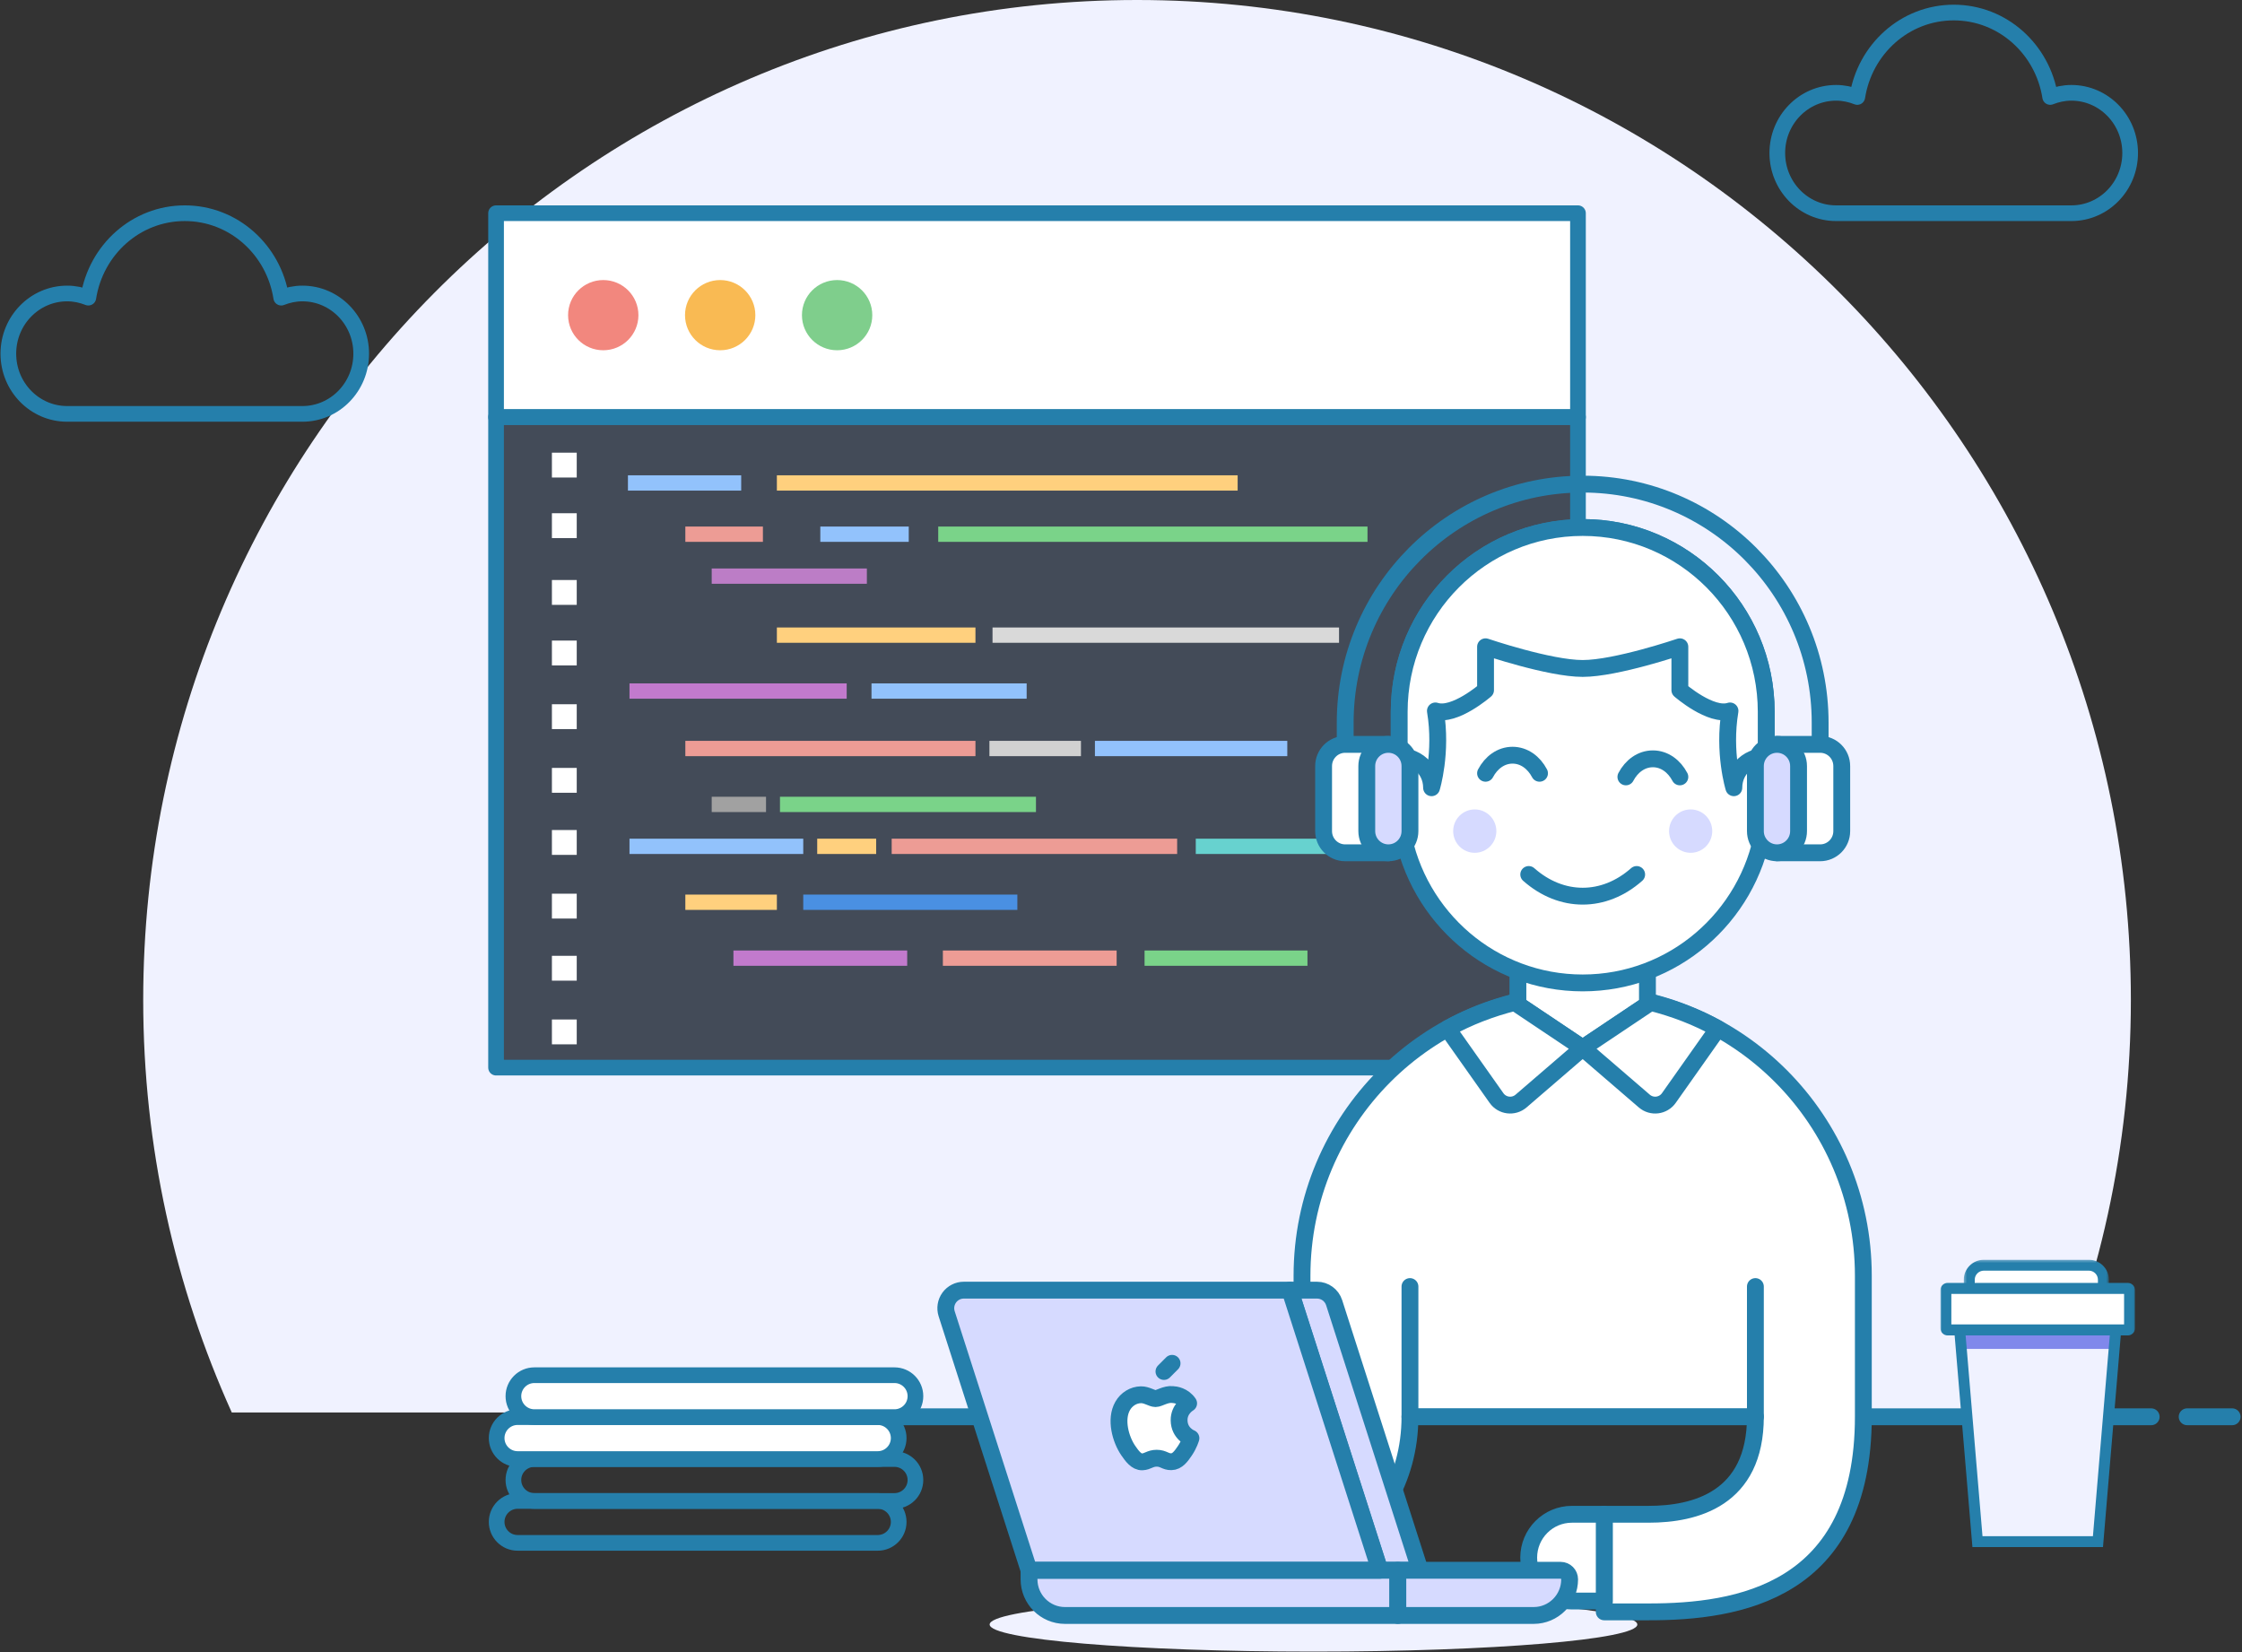 <?xml version="1.0" encoding="UTF-8"?>
<svg width="806px" height="594px" viewBox="0 0 806 594" version="1.1" xmlns="http://www.w3.org/2000/svg" xmlns:xlink="http://www.w3.org/1999/xlink">
    <rect x="0" y="0" width="806" height="594" fill="#333333" stroke="none"/>
    <!-- Generator: Sketch 52.6 (67491) - http://www.bohemiancoding.com/sketch -->
    <title>Group</title>
    <desc>Created with Sketch.</desc>
    <defs>
        <polygon id="path-1" points="0.337 0.315 52.499 0.315 52.499 16.721 0.337 16.721"></polygon>
        <polygon id="path-3" points="0 103.592 69.968 103.592 69.968 0 47.308 0 0 0"></polygon>
    </defs>
    <g id="Page-1" stroke="none" stroke-width="1" fill="none" fill-rule="evenodd">
        <g id="Group" transform="translate(3, 0)">
            <path d="M763.047,359.47 C763.047,160.935 603.083,5.68434189e-14 405.766,5.68434189e-14 C208.449,5.68434189e-14 48.485,160.935 48.485,359.47 C48.485,412.357 59.927,462.531 80.319,507.752 L731.213,507.752 C751.605,462.531 763.047,412.357 763.047,359.47" id="Fill-1" fill="#F0F2FF"></path>
            <g id="coding-screen" transform="translate(175.335, 147.655)">
                <polygon id="Fill-7" fill="#434B58" points="0 236.135 387.315 236.135 387.315 0 0 0"></polygon>
                <polygon id="Fill-11" fill="#92C2FC" points="47.408 28.709 88.123 28.709 88.123 23.207 47.408 23.207"></polygon>
                <polygon id="Fill-12" fill="#ED9C95" points="68.045 47.131 95.932 47.131 95.932 41.629 68.045 41.629"></polygon>
                <polygon id="Fill-13" fill="#7AD389" points="158.957 47.131 313.282 47.131 313.282 41.629 158.957 41.629"></polygon>
                <polygon id="Fill-14" fill="#92C2FC" points="116.568 47.131 148.36 47.131 148.36 41.629 116.568 41.629"></polygon>
                <polygon id="Fill-15" fill="#BC7DC6" points="77.526 62.2 133.301 62.2 133.301 56.704 77.526 56.704"></polygon>
                <polygon id="Fill-16" fill="#FFD07E" points="100.951 83.416 172.343 83.416 172.343 77.914 100.951 77.914"></polygon>
                <polygon id="Fill-17" fill="#C27ACD" points="47.966 103.513 126.05 103.513 126.05 98.011 47.966 98.011"></polygon>
                <polygon id="Fill-18" fill="#92C2FC" points="134.974 103.513 190.748 103.513 190.748 98.011 134.974 98.011"></polygon>
                <polygon id="Fill-19" fill="#ED9C95" points="68.045 124.168 172.343 124.168 172.343 118.666 68.045 118.666"></polygon>
                <polygon id="Fill-20" fill="#92C2FC" points="215.289 124.168 284.449 124.168 284.449 118.666 215.289 118.666"></polygon>
                <polygon id="Fill-21" fill="#D1D1D1" points="177.362 124.168 210.269 124.168 210.269 118.666 177.362 118.666"></polygon>
                <polygon id="Fill-22" fill="#7AD389" points="102.067 144.264 194.095 144.264 194.095 138.762 102.067 138.762"></polygon>
                <polygon id="Fill-23" fill="#A1A1A1" points="77.526 144.264 97.047 144.264 97.047 138.762 77.526 138.762"></polygon>
                <polygon id="Fill-24" fill="#92C2FC" points="47.966 159.337 110.433 159.337 110.433 153.835 47.966 153.835"></polygon>
                <polygon id="Fill-25" fill="#FFD07E" points="115.453 159.337 136.647 159.337 136.647 153.835 115.453 153.835"></polygon>
                <polygon id="Fill-26" fill="#ED9C95" points="142.224 159.337 244.849 159.337 244.849 153.835 142.224 153.835"></polygon>
                <polygon id="Fill-27" fill="#67D2CF" points="251.542 159.337 344.127 159.337 344.127 153.835 251.542 153.835"></polygon>
                <polygon id="Fill-28" fill="#FFD07E" points="68.045 179.433 100.951 179.433 100.951 173.931 68.045 173.931"></polygon>
                <polygon id="Fill-29" fill="#4A90E2" points="110.433 179.433 187.402 179.433 187.402 173.931 110.433 173.931"></polygon>
                <polygon id="Fill-30" fill="#C27ACD" points="85.335 199.53 147.802 199.53 147.802 194.028 85.335 194.028"></polygon>
                <polygon id="Fill-31" fill="#ED9C95" points="160.63 199.53 223.097 199.53 223.097 194.028 160.63 194.028"></polygon>
                <polygon id="Fill-32" fill="#7AD389" points="233.137 199.53 291.7 199.53 291.7 194.028 233.137 194.028"></polygon>
                <polygon id="Fill-33" fill="#F5A623" points="332.415 83.416 349.705 83.416 349.705 77.914 332.415 77.914"></polygon>
                <polygon id="Fill-34" fill="#D9D9D9" points="178.478 83.416 303.049 83.416 303.049 77.914 178.478 77.914"></polygon>
                <polygon id="Fill-35" fill="#FFD07E" points="100.951 28.709 266.601 28.709 266.601 23.207 100.951 23.207"></polygon>
                <polygon id="Fill-36" fill="#FFFFFF" points="20.079 24.004 29.003 24.004 29.003 15.072 20.079 15.072"></polygon>
                <polygon id="Fill-37" fill="#FFFFFF" points="20.079 45.776 29.003 45.776 29.003 36.844 20.079 36.844"></polygon>
                <polygon id="Fill-38" fill="#FFFFFF" points="20.079 69.78 29.003 69.78 29.003 60.848 20.079 60.848"></polygon>
                <polygon id="Fill-39" fill="#FFFFFF" points="20.079 91.551 29.003 91.551 29.003 82.619 20.079 82.619"></polygon>
                <polygon id="Fill-40" fill="#FFFFFF" points="20.079 114.439 29.003 114.439 29.003 105.507 20.079 105.507"></polygon>
                <polygon id="Fill-41" fill="#FFFFFF" points="20.079 137.327 29.003 137.327 29.003 128.395 20.079 128.395"></polygon>
                <polygon id="Fill-42" fill="#FFFFFF" points="20.079 159.656 29.003 159.656 29.003 150.724 20.079 150.724"></polygon>
                <polygon id="Fill-43" fill="#FFFFFF" points="20.079 182.544 29.003 182.544 29.003 173.612 20.079 173.612"></polygon>
                <polygon id="Fill-44" fill="#FFFFFF" points="20.079 204.873 29.003 204.873 29.003 195.942 20.079 195.942"></polygon>
                <polygon id="Fill-45" fill="#FFFFFF" points="20.079 227.761 29.003 227.761 29.003 218.829 20.079 218.829"></polygon>
            </g>
            <g id="browser-window" transform="translate(175.335, 76.645)">
                <polygon id="Fill-1" fill="#FFFFFF" points="0 73.296 388.946 73.296 388.946 2.84217094e-14 0 2.84217094e-14"></polygon>
                <g id="Group-11" stroke-linecap="round" stroke-linejoin="round" stroke-width="5.638">
                    <polygon id="Stroke-2" stroke="#257fab" points="0 73.296 388.946 73.296 388.946 2.84217094e-14 0 2.84217094e-14"></polygon>
                    <polygon id="Stroke-4" stroke="#257fab" points="0 307.144 388.946 307.144 388.946 73.296 0 73.296"></polygon>
                    <path d="M48.359,36.648 C48.359,42.065 43.958,46.447 38.534,46.447 C33.105,46.447 28.709,42.067 28.709,36.648 C28.709,31.234 33.107,26.848 38.534,26.848 C43.956,26.848 48.359,31.235 48.359,36.648 Z" id="Stroke-5" stroke="#F2877E" fill="#F2877E"></path>
                    <path d="M90.396,36.648 C90.396,42.065 85.995,46.447 80.571,46.447 C75.142,46.447 70.746,42.067 70.746,36.648 C70.746,31.234 75.144,26.848 80.571,26.848 C85.993,26.848 90.396,31.235 90.396,36.648 Z" id="Stroke-6" stroke="#F9BA53" fill="#F9BA53"></path>
                    <path d="M132.433,36.648 C132.433,42.065 128.032,46.447 122.608,46.447 C117.179,46.447 112.783,42.067 112.783,36.648 C112.783,31.234 117.181,26.848 122.608,26.848 C128.03,26.848 132.433,31.235 132.433,36.648 Z" id="Stroke-7" stroke="#7FCE8C" fill="#7FCE8C"></path>
                </g>
            </g>
            <g id="dev-desk" transform="translate(236.223, 173.579)">
                <g id="customer-service-man">
                    <path d="M29.648,335.724 L534.13,335.724" id="Stroke-3" stroke="#257fab" stroke-width="6.055" stroke-linecap="round" stroke-linejoin="round"></path>
                    <path d="M0.543,335.724 L16.712,335.724" id="Stroke-5" stroke="#257fab" stroke-width="6.055" stroke-linecap="round" stroke-linejoin="round"></path>
                    <path d="M547.065,335.724 L563.235,335.724" id="Stroke-7" stroke="#257fab" stroke-width="6.055" stroke-linecap="round" stroke-linejoin="round"></path>
                    <path d="M116.558,410.397 C116.558,415.777 168.681,420.142 232.977,420.142 C297.266,420.142 349.395,415.777 349.395,410.397 C349.395,405.018 297.266,400.652 232.977,400.652 C168.681,400.652 116.558,405.018 116.558,410.397" id="Fill-9" fill="#F0F2FF"></path>
                    <path d="M329.746,183.661 C274.026,183.661 228.849,229.035 228.849,285.012 L228.849,312.312 C228.849,363.695 210.688,370.77 190.535,370.77 L174.521,370.77 L174.521,405.853 L190.535,405.853 C218.727,405.853 267.656,382.263 267.656,335.687 L391.842,335.687 C391.842,365.345 370.079,370.77 353.521,370.77 L345.268,370.77 L337.507,370.77 L337.507,405.853 L345.268,405.853 L353.521,405.853 C385.381,405.853 430.649,399.025 430.649,335.681 L430.649,285.012 C430.649,229.035 385.472,183.661 329.746,183.661" id="Fill-11" fill="#FFFFFF"></path>
                    <path d="M329.746,183.661 C274.026,183.661 228.849,229.035 228.849,285.012 L228.849,312.312 C228.849,363.695 210.688,370.77 190.535,370.77 L174.521,370.77 L174.521,405.853 L190.535,405.853 C218.727,405.853 267.656,382.263 267.656,335.687 L391.842,335.687 C391.842,365.345 370.079,370.77 353.521,370.77 L337.507,370.77 L337.507,405.853 L353.521,405.853 C385.381,405.853 430.649,399.025 430.649,335.681 L430.649,285.012 C430.649,229.035 385.472,183.661 329.746,183.661 Z" id="Stroke-13" stroke="#257fab" stroke-width="6.055" stroke-linecap="round" stroke-linejoin="round"></path>
                    <polygon id="Fill-15" fill="#FFFFFF" points="353.034 187.56 329.743 203.152 306.466 187.56 306.466 168.069 353.034 168.069"></polygon>
                    <polygon id="Stroke-17" stroke="#257fab" stroke-width="6.055" stroke-linecap="round" stroke-linejoin="round" points="353.034 187.56 329.743 203.152 306.466 187.56 306.466 168.069 353.034 168.069"></polygon>
                    <path d="M360.727,221.138 L378.339,196.197 C370.83,192.039 362.713,188.914 354.195,186.783 L329.747,203.148 L351.905,222.23 C354.596,224.543 358.683,224.036 360.727,221.138" id="Fill-23" fill="#FFFFFF"></path>
                    <path d="M360.727,221.138 L378.339,196.197 C370.83,192.039 362.713,188.914 354.195,186.783 L329.747,203.148 L351.905,222.23 C354.596,224.543 358.683,224.036 360.727,221.138 Z" id="Stroke-25" stroke="#257fab" stroke-width="6.055" stroke-linecap="round" stroke-linejoin="round"></path>
                    <path d="M298.772,221.138 L281.16,196.197 C288.669,192.039 296.786,188.914 305.304,186.783 L329.752,203.148 L307.594,222.23 C304.903,224.543 300.816,224.036 298.772,221.138" id="Fill-27" fill="#FFFFFF"></path>
                    <path d="M298.772,221.138 L281.16,196.197 C288.669,192.039 296.786,188.914 305.304,186.783 L329.752,203.148 L307.594,222.23 C304.903,224.543 300.816,224.036 298.772,221.138 Z" id="Stroke-29" stroke="#257fab" stroke-width="6.055" stroke-linecap="round" stroke-linejoin="round"></path>
                    <path d="M267.658,288.911 L267.658,335.689" id="Stroke-31" stroke="#257fab" stroke-width="6.055" stroke-linecap="round" stroke-linejoin="round"></path>
                    <path d="M391.84,288.911 L391.84,335.689" id="Stroke-33" stroke="#257fab" stroke-width="6.055" stroke-linecap="round" stroke-linejoin="round"></path>
                    <path d="M337.508,401.959 L325.867,401.959 C317.297,401.959 310.344,394.975 310.344,386.367 C310.344,377.752 317.297,370.774 325.867,370.774 L337.508,370.774 L337.508,401.959 Z" id="Fill-35" fill="#FFFFFF"></path>
                    <path d="M337.508,401.959 L325.867,401.959 C317.297,401.959 310.344,394.975 310.344,386.367 C310.344,377.752 317.297,370.774 325.867,370.774 L337.508,370.774 L337.508,401.959 Z" id="Stroke-37" stroke="#257fab" stroke-width="6.055" stroke-linecap="round" stroke-linejoin="round"></path>
                    <path d="M174.521,401.959 L162.879,401.959 C154.309,401.959 147.363,394.975 147.363,386.367 C147.363,377.752 154.309,370.774 162.879,370.774 L174.521,370.774 L174.521,401.959 Z" id="Fill-39" fill="#FFFFFF"></path>
                    <path d="M174.521,401.959 L162.879,401.959 C154.309,401.959 147.363,394.975 147.363,386.367 C147.363,377.752 154.309,370.774 162.879,370.774 L174.521,370.774 L174.521,401.959 Z" id="Stroke-41" stroke="#257fab" stroke-width="6.055" stroke-linecap="round" stroke-linejoin="round"></path>
                    <path d="M395.731,97.901 L395.731,82.309 C395.731,45.712 366.193,16.041 329.76,16.041 C293.327,16.041 263.789,45.712 263.789,82.309 L263.789,97.901 C257.36,97.901 252.147,103.138 252.147,109.596 L252.147,113.494 C252.147,119.952 257.36,125.188 263.789,125.188 C264.158,125.188 264.501,125.11 264.863,125.084 C270.322,156.146 297.266,179.762 329.76,179.762 C362.254,179.762 389.192,156.146 394.657,125.084 C395.019,125.11 395.362,125.188 395.731,125.188 C402.16,125.188 407.373,119.952 407.373,113.494 L407.373,109.596 C407.373,103.138 402.16,97.901 395.731,97.901" id="Fill-43" fill="#FFFFFF"></path>
                    <path d="M395.731,97.901 L395.731,82.309 C395.731,45.712 366.193,16.041 329.76,16.041 C293.327,16.041 263.789,45.712 263.789,82.309 L263.789,97.901 C257.36,97.901 252.147,103.138 252.147,109.596 L252.147,113.494 C252.147,119.952 257.36,125.188 263.789,125.188 C264.158,125.188 264.501,125.11 264.863,125.084 C270.322,156.146 297.266,179.762 329.76,179.762 C362.254,179.762 389.192,156.146 394.657,125.084 C395.019,125.11 395.362,125.188 395.731,125.188 C402.16,125.188 407.373,119.952 407.373,113.494 L407.373,109.596 C407.373,103.138 402.16,97.901 395.731,97.901 Z" id="Stroke-45" stroke="#257fab" stroke-width="6.055" stroke-linecap="round" stroke-linejoin="round"></path>
                    <path d="M298.715,125.19 C298.715,129.497 295.242,132.986 290.954,132.986 C286.672,132.986 283.193,129.497 283.193,125.19 C283.193,120.882 286.672,117.393 290.954,117.393 C295.242,117.393 298.715,120.882 298.715,125.19" id="Fill-47" fill="#D6DAFF"></path>
                    <path d="M376.328,125.19 C376.328,129.497 372.855,132.986 368.566,132.986 C364.285,132.986 360.805,129.497 360.805,125.19 C360.805,120.882 364.285,117.393 368.566,117.393 C372.855,117.393 376.328,120.882 376.328,125.19" id="Fill-49" fill="#D6DAFF"></path>
                    <path d="M310.356,140.781 C322.101,151.176 337.417,151.176 349.162,140.781" id="Stroke-51" stroke="#257fab" stroke-width="6.055" stroke-linecap="round" stroke-linejoin="round"></path>
                    <path d="M364.687,105.699 C362.689,101.885 359.177,99.202 354.986,99.202 C350.794,99.202 347.282,101.885 345.284,105.699" id="Stroke-53" stroke="#257fab" stroke-width="6.055" stroke-linecap="round" stroke-linejoin="round"></path>
                    <path d="M314.234,104.398 C312.235,100.585 308.73,97.901 304.532,97.901 C300.341,97.901 296.836,100.585 294.831,104.398" id="Stroke-55" stroke="#257fab" stroke-width="6.055" stroke-linecap="round" stroke-linejoin="round"></path>
                    <path d="M275.427,109.598 C275.427,109.598 279.315,97.026 276.805,81.986 C283.628,84.273 294.831,74.515 294.831,74.515 L294.831,58.922 C294.831,58.922 317.765,66.719 329.756,66.719 C341.754,66.719 364.688,58.922 364.688,58.922 L364.688,74.515 C364.688,74.515 375.897,84.273 382.714,81.986 C380.204,97.026 384.092,109.598 384.092,109.598 C384.092,101.996 391.264,96.617 399.2,98.781 C399.252,98.709 399.291,98.618 399.349,98.534 C398.198,98.157 397.001,97.903 395.733,97.903 L395.733,82.311 C395.733,45.714 366.189,16.043 329.756,16.043 C293.33,16.043 263.786,45.714 263.786,82.311 L263.786,97.903 C262.518,97.903 261.315,98.157 260.177,98.534 C260.228,98.618 260.267,98.709 260.325,98.781 C268.255,96.617 275.427,101.996 275.427,109.598" id="Fill-57" fill="#FFFFFF"></path>
                    <path d="M275.427,109.598 C275.427,109.598 279.315,97.026 276.805,81.986 C283.628,84.273 294.831,74.515 294.831,74.515 L294.831,58.922 C294.831,58.922 317.765,66.719 329.756,66.719 C341.754,66.719 364.688,58.922 364.688,58.922 L364.688,74.515 C364.688,74.515 375.897,84.273 382.714,81.986 C380.204,97.026 384.092,109.598 384.092,109.598 C384.092,101.996 391.264,96.617 399.2,98.781 C399.252,98.709 399.291,98.618 399.349,98.534 C398.198,98.157 397.001,97.903 395.733,97.903 L395.733,82.311 C395.733,45.714 366.189,16.043 329.756,16.043 C293.33,16.043 263.786,45.714 263.786,82.311 L263.786,97.903 C262.518,97.903 261.315,98.157 260.177,98.534 C260.228,98.618 260.267,98.709 260.325,98.781 C268.255,96.617 275.427,101.996 275.427,109.598 Z" id="Stroke-59" stroke="#257fab" stroke-width="6.055" stroke-linecap="round" stroke-linejoin="round"></path>
                    <path d="M244.377,105.699 L244.377,86.208 C244.377,38.846 282.595,0.45 329.745,0.45 C376.901,0.45 415.119,38.846 415.119,86.208 L415.119,101.801" id="Stroke-63" stroke="#257fab" stroke-width="6.055" stroke-linecap="round" stroke-linejoin="round"></path>
                    <path d="M259.896,132.987 L244.38,132.987 C240.085,132.987 236.612,129.498 236.612,125.191 L236.612,101.802 C236.612,97.495 240.085,94.006 244.38,94.006 L259.896,94.006 L259.896,132.987 Z" id="Fill-65" fill="#FFFFFF"></path>
                    <path d="M259.896,132.987 L244.38,132.987 C240.085,132.987 236.612,129.498 236.612,125.191 L236.612,101.802 C236.612,97.495 240.085,94.006 244.38,94.006 L259.896,94.006 L259.896,132.987 Z" id="Stroke-67" stroke="#257fab" stroke-width="6.055" stroke-linecap="round" stroke-linejoin="round"></path>
                    <path d="M252.133,125.19 C252.133,129.497 255.613,132.986 259.895,132.986 C264.183,132.986 267.656,129.497 267.656,125.19 L267.656,101.801 C267.656,97.493 264.183,94.005 259.895,94.005 C255.613,94.005 252.133,97.493 252.133,101.801 L252.133,125.19 Z" id="Fill-69" fill="#D6DAFF"></path>
                    <path d="M252.133,125.19 C252.133,129.497 255.613,132.986 259.895,132.986 C264.183,132.986 267.656,129.497 267.656,125.19 L267.656,101.801 C267.656,97.493 264.183,94.005 259.895,94.005 C255.613,94.005 252.133,97.493 252.133,101.801 L252.133,125.19 Z" id="Stroke-71" stroke="#257fab" stroke-width="6.055" stroke-linecap="round" stroke-linejoin="round"></path>
                    <path d="M399.602,132.987 L415.119,132.987 C419.413,132.987 422.886,129.498 422.886,125.191 L422.886,101.802 C422.886,97.495 419.413,94.006 415.119,94.006 L399.602,94.006 L399.602,132.987 Z" id="Fill-73" fill="#FFFFFF"></path>
                    <path d="M399.602,132.987 L415.119,132.987 C419.413,132.987 422.886,129.498 422.886,125.191 L422.886,101.802 C422.886,97.495 419.413,94.006 415.119,94.006 L399.602,94.006 L399.602,132.987 Z" id="Stroke-75" stroke="#257fab" stroke-width="6.055" stroke-linecap="round" stroke-linejoin="round"></path>
                    <path d="M407.359,125.19 C407.359,129.497 403.885,132.986 399.604,132.986 C395.316,132.986 391.842,129.497 391.842,125.19 L391.842,101.801 C391.842,97.493 395.316,94.005 399.604,94.005 C403.885,94.005 407.359,97.493 407.359,101.801 L407.359,125.19 Z" id="Fill-77" fill="#D6DAFF"></path>
                    <path d="M407.359,125.19 C407.359,129.497 403.885,132.986 399.604,132.986 C395.316,132.986 391.842,129.497 391.842,125.19 L391.842,101.801 C391.842,97.493 395.316,94.005 399.604,94.005 C403.885,94.005 407.359,97.493 407.359,101.801 L407.359,125.19 Z" id="Stroke-79" stroke="#257fab" stroke-width="6.055" stroke-linecap="round" stroke-linejoin="round"></path>
                    <path d="M256.833,390.907 L271.295,390.907 L240.405,294.708 C239.544,292.025 237.054,290.205 234.254,290.205 L224.494,290.205 L256.833,390.907 Z" id="Fill-85" fill="#D6DAFF"></path>
                    <path d="M256.833,390.907 L271.295,390.907 L240.405,294.708 C239.544,292.025 237.054,290.205 234.254,290.205 L224.494,290.205 L256.833,390.907 Z" id="Stroke-87" stroke="#257fab" stroke-width="6.055" stroke-linejoin="round"></path>
                    <path d="M130.712,390.907 L256.833,390.907 L224.494,290.205 L107.26,290.205 C105.191,290.205 103.25,291.2 102.028,292.876 C100.812,294.558 100.469,296.715 101.103,298.697 L130.712,390.907 Z" id="Fill-89" fill="#D6DAFF"></path>
                    <path d="M130.712,390.907 L263.3,390.907 L263.3,407.149 L143.648,407.149 C136.507,407.149 130.712,401.328 130.712,394.155 L130.712,390.907 Z" id="Fill-91" fill="#D6DAFF"></path>
                    <path d="M130.712,390.907 L263.3,390.907 L263.3,407.149 L143.648,407.149 C136.507,407.149 130.712,401.328 130.712,394.155 L130.712,390.907 Z" id="Stroke-93" stroke="#257fab" stroke-width="6.055" stroke-linejoin="round"></path>
                    <path d="M263.3,390.907 L321.827,390.907 C323.612,390.907 325.061,392.362 325.061,394.155 C325.061,401.328 319.272,407.149 312.125,407.149 L263.3,407.149 L263.3,390.907 Z" id="Fill-95" fill="#D6DAFF"></path>
                    <path d="M263.3,390.907 L321.827,390.907 C323.612,390.907 325.061,392.362 325.061,394.155 C325.061,401.328 319.272,407.149 312.125,407.149 L263.3,407.149 L263.3,390.907 Z" id="Stroke-97" stroke="#257fab" stroke-width="6.055" stroke-linejoin="round"></path>
                    <path d="M184.665,336.971 C184.619,332.93 187.944,330.994 188.092,330.89 C186.223,328.155 183.319,327.778 182.284,327.733 C179.807,327.479 177.46,329.194 176.198,329.194 C174.95,329.194 173.01,327.765 170.959,327.804 C168.262,327.85 165.772,329.383 164.382,331.806 C161.581,336.692 163.67,343.923 166.4,347.886 C167.732,349.828 169.323,352.005 171.412,351.927 C173.43,351.842 174.187,350.621 176.619,350.621 C179.051,350.621 179.73,351.927 181.858,351.881 C184.024,351.849 185.395,349.913 186.721,347.964 C188.261,345.716 188.882,343.539 188.92,343.422 C188.875,343.403 184.703,341.798 184.665,336.971" id="Fill-99" fill="#FFFFFF"></path>
                    <path d="M184.665,336.971 C184.619,332.93 187.944,330.994 188.092,330.89 C186.223,328.155 183.319,327.778 182.284,327.733 C179.807,327.479 177.46,329.194 176.198,329.194 C174.95,329.194 173.01,327.765 170.959,327.804 C168.262,327.85 165.772,329.383 164.382,331.806 C161.581,336.692 163.67,343.923 166.4,347.886 C167.732,349.828 169.323,352.005 171.412,351.927 C173.43,351.842 174.187,350.621 176.619,350.621 C179.051,350.621 179.73,351.927 181.858,351.881 C184.024,351.849 185.395,349.913 186.721,347.964 C188.261,345.716 188.882,343.539 188.92,343.422 C188.875,343.403 184.703,341.798 184.665,336.971 Z" id="Stroke-101" stroke="#257fab" stroke-width="6.055" stroke-linejoin="round"></path>
                    <path d="M179.22,319.441 L182.137,316.511" id="Stroke-103" stroke="#257fab" stroke-width="6.055" stroke-linecap="round" stroke-linejoin="round"></path>
                    <path d="M130.712,390.907 L256.833,390.907 L224.494,290.205 L107.26,290.205 C105.191,290.205 103.25,291.2 102.028,292.876 C100.812,294.558 100.469,296.715 101.103,298.697 L130.712,390.907 Z" id="Stroke-105" stroke="#257fab" stroke-width="6.055" stroke-linejoin="round"></path>
                </g>
                <g id="Group-16" transform="translate(458.351, 278.966)">
                    <path d="M58.127,15.107 L10.226,15.107 L10.226,7.561 C10.226,4.579 12.56,2.158 15.442,2.158 L52.913,2.158 C55.793,2.158 58.127,4.579 58.127,7.561 L58.127,15.107 Z" id="Fill-1" fill="#FFFFFF"></path>
                    <g id="Group-5" transform="translate(8.073, 0)">
                        <mask id="mask-2" fill="white">
                            <use xlink:href="#path-1"></use>
                        </mask>
                        <g id="Clip-4"></g>
                        <path d="M4.276,12.808 L48.56,12.808 L48.56,7.484 C48.56,5.688 47.088,4.226 45.28,4.226 L7.557,4.226 C5.747,4.226 4.276,5.688 4.276,7.484 L4.276,12.808 Z M52.499,16.721 L0.337,16.721 L0.337,7.484 C0.337,3.532 3.577,0.314 7.557,0.314 L45.28,0.314 C49.261,0.314 52.499,3.532 52.499,7.484 L52.499,16.721 Z" id="Fill-3" fill="#257fab" mask="url(#mask-2)"></path>
                    </g>
                    <polygon id="Fill-6" fill="#F0F2FF" points="56.631 101.973 13.336 101.973 6.459 19.963 63.509 19.963"></polygon>
                    <polygon id="Fill-8" fill-opacity="0.91" fill="#757DE9" points="7.559 32.372 62.407 32.372 63.509 19.423 6.459 19.423"></polygon>
                    <path d="M15.133,99.674 L54.835,99.674 L61.388,21.723 L8.58,21.723 L15.133,99.674 Z M58.452,103.592 L11.515,103.592 L4.306,17.805 L65.662,17.805 L58.452,103.592 Z" id="Fill-10" fill="#257fab"></path>
                    <path d="M67.724,25.898 L2.784,25.898 C2.435,25.898 2.153,25.611 2.153,25.258 L2.153,11.429 C2.153,11.076 2.435,10.791 2.784,10.791 L67.724,10.791 C68.073,10.791 68.353,11.076 68.353,11.429 L68.353,25.258 C68.353,25.611 68.073,25.898 67.724,25.898" id="Fill-12" fill="#FFFFFF"></path>
                    <mask id="mask-4" fill="white">
                        <use xlink:href="#path-3"></use>
                    </mask>
                    <g id="Clip-15"></g>
                    <path d="M3.933,23.552 L66.035,23.552 L66.035,12.597 L3.933,12.597 L3.933,23.552 Z M67.374,27.517 L2.594,27.517 C1.164,27.517 0,26.345 0,24.902 L0,11.245 C0,9.806 1.164,8.633 2.594,8.633 L67.374,8.633 C68.804,8.633 69.968,9.806 69.968,11.245 L69.968,24.902 C69.968,26.345 68.804,27.517 67.374,27.517 Z" id="Fill-14" fill="#257fab" mask="url(#mask-4)"></path>
                </g>
            </g>
            <g id="books" transform="translate(175.335, 494.249)" stroke="#257fab" stroke-linecap="round" stroke-linejoin="round" stroke-width="5.638">
                <path d="M137.216,60.38 L7.74,60.38 C3.584,60.38 0.212,57.005 0.212,52.846 C0.212,48.687 3.584,45.312 7.74,45.312 L137.216,45.312 C141.371,45.312 144.744,48.687 144.744,52.846 C144.744,57.005 141.371,60.38 137.216,60.38 Z" id="Stroke-143"></path>
                <path d="M143.238,45.312 L13.762,45.312 C9.606,45.312 6.234,41.937 6.234,37.778 C6.234,33.62 9.606,30.245 13.762,30.245 L143.238,30.245 C147.394,30.245 150.766,33.62 150.766,37.778 C150.766,41.937 147.394,45.312 143.238,45.312 Z" id="Stroke-147"></path>
                <path d="M137.216,30.245 L7.74,30.245 C3.584,30.245 0.212,26.869 0.212,22.711 C0.212,18.552 3.584,15.177 7.74,15.177 L137.216,15.177 C141.371,15.177 144.744,18.552 144.744,22.711 C144.744,26.869 141.371,30.245 137.216,30.245 Z" id="Stroke-151" fill="#FFFFFF"></path>
                <path d="M143.238,15.177 L13.762,15.177 C9.606,15.177 6.234,11.802 6.234,7.643 C6.234,3.484 9.606,0.109 13.762,0.109 L143.238,0.109 C147.394,0.109 150.766,3.484 150.766,7.643 C150.766,11.802 147.394,15.177 143.238,15.177 Z" id="Stroke-155" fill="#FFFFFF"></path>
            </g>
            <path d="M126.85,127.138 C126.85,115.188 117.387,105.501 105.713,105.501 C103.017,105.501 100.468,106.065 98.102,106.998 C95.413,89.814 80.976,76.645 63.425,76.645 C45.881,76.645 31.444,89.814 28.755,106.998 C26.39,106.065 23.84,105.501 21.144,105.501 C9.47,105.501 0,115.188 0,127.138 C0,139.095 9.47,148.782 21.144,148.782 L105.713,148.782 C117.387,148.782 126.85,139.095 126.85,127.138 Z" id="Stroke-11" stroke="#257fab" stroke-width="5.638" stroke-linejoin="round"></path>
            <path d="M762.791,55.001 C762.791,43.051 753.328,33.365 741.654,33.365 C738.958,33.365 736.408,33.929 734.043,34.861 C731.354,17.677 716.917,4.509 699.366,4.509 C681.822,4.509 667.385,17.677 664.696,34.861 C662.331,33.929 659.781,33.365 657.085,33.365 C645.411,33.365 635.941,43.051 635.941,55.001 C635.941,66.959 645.411,76.645 657.085,76.645 L741.654,76.645 C753.328,76.645 762.791,66.959 762.791,55.001 Z" id="Stroke-11" stroke="#257fab" stroke-width="5.638" stroke-linejoin="round"></path>
        </g>
    </g>
</svg>